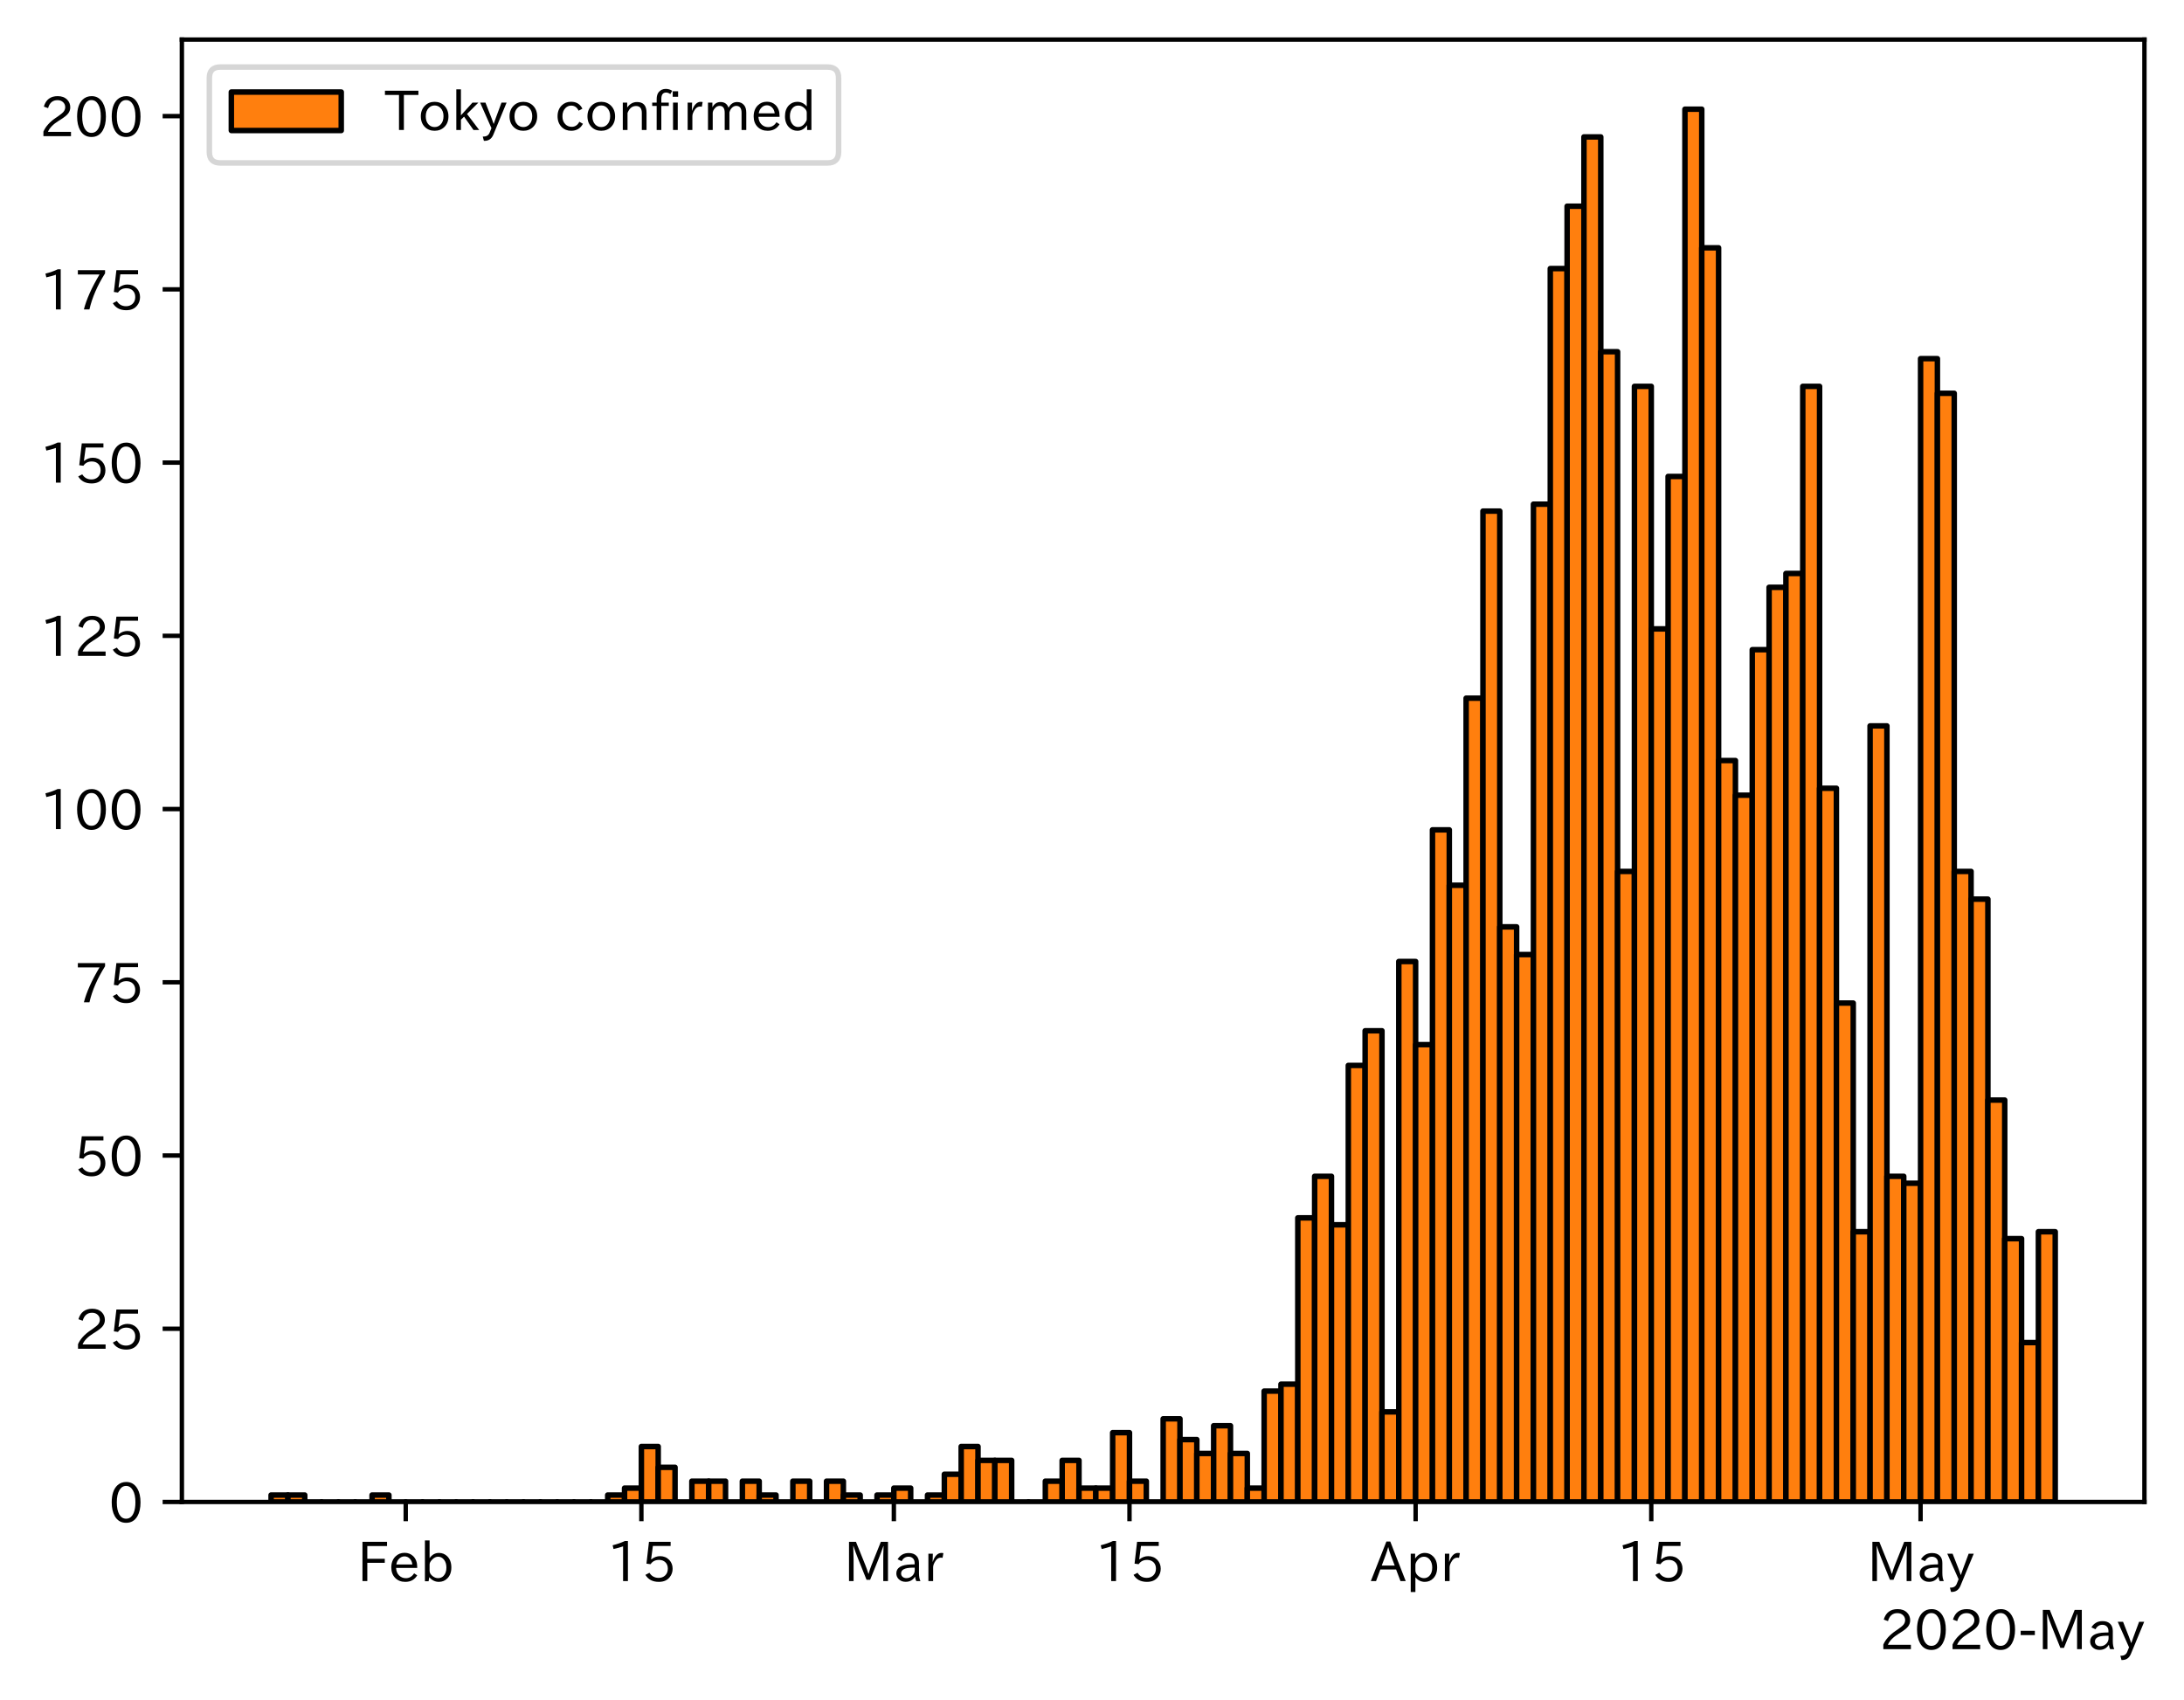 <?xml version="1.0" encoding="utf-8" standalone="no"?>
<!DOCTYPE svg PUBLIC "-//W3C//DTD SVG 1.1//EN"
  "http://www.w3.org/Graphics/SVG/1.1/DTD/svg11.dtd">
<!-- Created with matplotlib (https://matplotlib.org/) -->
<svg height="309.293pt" version="1.1" viewBox="0 0 397.415 309.293" width="397.415pt" xmlns="http://www.w3.org/2000/svg" xmlns:xlink="http://www.w3.org/1999/xlink">
 <defs>
  <style type="text/css">
*{stroke-linecap:butt;stroke-linejoin:round;}
  </style>
 </defs>
 <g id="figure_1">
  <g id="patch_1">
   <path d="M 0 309.293 
L 397.415 309.293 
L 397.415 0 
L 0 0 
z
" style="fill:#ffffff;"/>
  </g>
  <g id="axes_1">
   <g id="patch_2">
    <path d="M 33.095 273.312 
L 390.215 273.312 
L 390.215 7.2 
L 33.095 7.2 
z
" style="fill:#ffffff;"/>
   </g>
   <g id="patch_3">
    <path clip-path="url(#p4f63c7b072)" d="M 49.328 273.312 
L 52.391 273.312 
L 52.391 272.051 
L 49.328 272.051 
z
" style="fill:#ff7f0e;stroke:#000000;stroke-linejoin:miter;"/>
   </g>
   <g id="patch_4">
    <path clip-path="url(#p4f63c7b072)" d="M 52.391 273.312 
L 55.454 273.312 
L 55.454 272.051 
L 52.391 272.051 
z
" style="fill:#ff7f0e;stroke:#000000;stroke-linejoin:miter;"/>
   </g>
   <g id="patch_5">
    <path clip-path="url(#p4f63c7b072)" d="M 55.454 273.312 
L 58.516 273.312 
L 58.516 273.312 
L 55.454 273.312 
z
" style="fill:#ff7f0e;stroke:#000000;stroke-linejoin:miter;"/>
   </g>
   <g id="patch_6">
    <path clip-path="url(#p4f63c7b072)" d="M 58.516 273.312 
L 61.579 273.312 
L 61.579 273.312 
L 58.516 273.312 
z
" style="fill:#ff7f0e;stroke:#000000;stroke-linejoin:miter;"/>
   </g>
   <g id="patch_7">
    <path clip-path="url(#p4f63c7b072)" d="M 61.579 273.312 
L 64.642 273.312 
L 64.642 273.312 
L 61.579 273.312 
z
" style="fill:#ff7f0e;stroke:#000000;stroke-linejoin:miter;"/>
   </g>
   <g id="patch_8">
    <path clip-path="url(#p4f63c7b072)" d="M 64.642 273.312 
L 67.705 273.312 
L 67.705 273.312 
L 64.642 273.312 
z
" style="fill:#ff7f0e;stroke:#000000;stroke-linejoin:miter;"/>
   </g>
   <g id="patch_9">
    <path clip-path="url(#p4f63c7b072)" d="M 67.705 273.312 
L 70.767 273.312 
L 70.767 272.051 
L 67.705 272.051 
z
" style="fill:#ff7f0e;stroke:#000000;stroke-linejoin:miter;"/>
   </g>
   <g id="patch_10">
    <path clip-path="url(#p4f63c7b072)" d="M 70.767 273.312 
L 73.83 273.312 
L 73.83 273.312 
L 70.767 273.312 
z
" style="fill:#ff7f0e;stroke:#000000;stroke-linejoin:miter;"/>
   </g>
   <g id="patch_11">
    <path clip-path="url(#p4f63c7b072)" d="M 73.83 273.312 
L 76.893 273.312 
L 76.893 273.312 
L 73.83 273.312 
z
" style="fill:#ff7f0e;stroke:#000000;stroke-linejoin:miter;"/>
   </g>
   <g id="patch_12">
    <path clip-path="url(#p4f63c7b072)" d="M 76.893 273.312 
L 79.956 273.312 
L 79.956 273.312 
L 76.893 273.312 
z
" style="fill:#ff7f0e;stroke:#000000;stroke-linejoin:miter;"/>
   </g>
   <g id="patch_13">
    <path clip-path="url(#p4f63c7b072)" d="M 79.956 273.312 
L 83.019 273.312 
L 83.019 273.312 
L 79.956 273.312 
z
" style="fill:#ff7f0e;stroke:#000000;stroke-linejoin:miter;"/>
   </g>
   <g id="patch_14">
    <path clip-path="url(#p4f63c7b072)" d="M 83.019 273.312 
L 86.081 273.312 
L 86.081 273.312 
L 83.019 273.312 
z
" style="fill:#ff7f0e;stroke:#000000;stroke-linejoin:miter;"/>
   </g>
   <g id="patch_15">
    <path clip-path="url(#p4f63c7b072)" d="M 86.081 273.312 
L 89.144 273.312 
L 89.144 273.312 
L 86.081 273.312 
z
" style="fill:#ff7f0e;stroke:#000000;stroke-linejoin:miter;"/>
   </g>
   <g id="patch_16">
    <path clip-path="url(#p4f63c7b072)" d="M 89.144 273.312 
L 92.207 273.312 
L 92.207 273.312 
L 89.144 273.312 
z
" style="fill:#ff7f0e;stroke:#000000;stroke-linejoin:miter;"/>
   </g>
   <g id="patch_17">
    <path clip-path="url(#p4f63c7b072)" d="M 92.207 273.312 
L 95.27 273.312 
L 95.27 273.312 
L 92.207 273.312 
z
" style="fill:#ff7f0e;stroke:#000000;stroke-linejoin:miter;"/>
   </g>
   <g id="patch_18">
    <path clip-path="url(#p4f63c7b072)" d="M 95.27 273.312 
L 98.332 273.312 
L 98.332 273.312 
L 95.27 273.312 
z
" style="fill:#ff7f0e;stroke:#000000;stroke-linejoin:miter;"/>
   </g>
   <g id="patch_19">
    <path clip-path="url(#p4f63c7b072)" d="M 98.332 273.312 
L 101.395 273.312 
L 101.395 273.312 
L 98.332 273.312 
z
" style="fill:#ff7f0e;stroke:#000000;stroke-linejoin:miter;"/>
   </g>
   <g id="patch_20">
    <path clip-path="url(#p4f63c7b072)" d="M 101.395 273.312 
L 104.458 273.312 
L 104.458 273.312 
L 101.395 273.312 
z
" style="fill:#ff7f0e;stroke:#000000;stroke-linejoin:miter;"/>
   </g>
   <g id="patch_21">
    <path clip-path="url(#p4f63c7b072)" d="M 104.458 273.312 
L 107.521 273.312 
L 107.521 273.312 
L 104.458 273.312 
z
" style="fill:#ff7f0e;stroke:#000000;stroke-linejoin:miter;"/>
   </g>
   <g id="patch_22">
    <path clip-path="url(#p4f63c7b072)" d="M 107.521 273.312 
L 110.584 273.312 
L 110.584 273.312 
L 107.521 273.312 
z
" style="fill:#ff7f0e;stroke:#000000;stroke-linejoin:miter;"/>
   </g>
   <g id="patch_23">
    <path clip-path="url(#p4f63c7b072)" d="M 110.584 273.312 
L 113.646 273.312 
L 113.646 272.051 
L 110.584 272.051 
z
" style="fill:#ff7f0e;stroke:#000000;stroke-linejoin:miter;"/>
   </g>
   <g id="patch_24">
    <path clip-path="url(#p4f63c7b072)" d="M 113.646 273.312 
L 116.709 273.312 
L 116.709 270.79 
L 113.646 270.79 
z
" style="fill:#ff7f0e;stroke:#000000;stroke-linejoin:miter;"/>
   </g>
   <g id="patch_25">
    <path clip-path="url(#p4f63c7b072)" d="M 116.709 273.312 
L 119.772 273.312 
L 119.772 263.225 
L 116.709 263.225 
z
" style="fill:#ff7f0e;stroke:#000000;stroke-linejoin:miter;"/>
   </g>
   <g id="patch_26">
    <path clip-path="url(#p4f63c7b072)" d="M 119.772 273.312 
L 122.835 273.312 
L 122.835 267.008 
L 119.772 267.008 
z
" style="fill:#ff7f0e;stroke:#000000;stroke-linejoin:miter;"/>
   </g>
   <g id="patch_27">
    <path clip-path="url(#p4f63c7b072)" d="M 122.835 273.312 
L 125.898 273.312 
L 125.898 273.312 
L 122.835 273.312 
z
" style="fill:#ff7f0e;stroke:#000000;stroke-linejoin:miter;"/>
   </g>
   <g id="patch_28">
    <path clip-path="url(#p4f63c7b072)" d="M 125.898 273.312 
L 128.96 273.312 
L 128.96 269.529 
L 125.898 269.529 
z
" style="fill:#ff7f0e;stroke:#000000;stroke-linejoin:miter;"/>
   </g>
   <g id="patch_29">
    <path clip-path="url(#p4f63c7b072)" d="M 128.96 273.312 
L 132.023 273.312 
L 132.023 269.529 
L 128.96 269.529 
z
" style="fill:#ff7f0e;stroke:#000000;stroke-linejoin:miter;"/>
   </g>
   <g id="patch_30">
    <path clip-path="url(#p4f63c7b072)" d="M 132.023 273.312 
L 135.086 273.312 
L 135.086 273.312 
L 132.023 273.312 
z
" style="fill:#ff7f0e;stroke:#000000;stroke-linejoin:miter;"/>
   </g>
   <g id="patch_31">
    <path clip-path="url(#p4f63c7b072)" d="M 135.086 273.312 
L 138.149 273.312 
L 138.149 269.529 
L 135.086 269.529 
z
" style="fill:#ff7f0e;stroke:#000000;stroke-linejoin:miter;"/>
   </g>
   <g id="patch_32">
    <path clip-path="url(#p4f63c7b072)" d="M 138.149 273.312 
L 141.211 273.312 
L 141.211 272.051 
L 138.149 272.051 
z
" style="fill:#ff7f0e;stroke:#000000;stroke-linejoin:miter;"/>
   </g>
   <g id="patch_33">
    <path clip-path="url(#p4f63c7b072)" d="M 141.211 273.312 
L 144.274 273.312 
L 144.274 273.312 
L 141.211 273.312 
z
" style="fill:#ff7f0e;stroke:#000000;stroke-linejoin:miter;"/>
   </g>
   <g id="patch_34">
    <path clip-path="url(#p4f63c7b072)" d="M 144.274 273.312 
L 147.337 273.312 
L 147.337 269.529 
L 144.274 269.529 
z
" style="fill:#ff7f0e;stroke:#000000;stroke-linejoin:miter;"/>
   </g>
   <g id="patch_35">
    <path clip-path="url(#p4f63c7b072)" d="M 147.337 273.312 
L 150.4 273.312 
L 150.4 273.312 
L 147.337 273.312 
z
" style="fill:#ff7f0e;stroke:#000000;stroke-linejoin:miter;"/>
   </g>
   <g id="patch_36">
    <path clip-path="url(#p4f63c7b072)" d="M 150.4 273.312 
L 153.463 273.312 
L 153.463 269.529 
L 150.4 269.529 
z
" style="fill:#ff7f0e;stroke:#000000;stroke-linejoin:miter;"/>
   </g>
   <g id="patch_37">
    <path clip-path="url(#p4f63c7b072)" d="M 153.463 273.312 
L 156.525 273.312 
L 156.525 272.051 
L 153.463 272.051 
z
" style="fill:#ff7f0e;stroke:#000000;stroke-linejoin:miter;"/>
   </g>
   <g id="patch_38">
    <path clip-path="url(#p4f63c7b072)" d="M 156.525 273.312 
L 159.588 273.312 
L 159.588 273.312 
L 156.525 273.312 
z
" style="fill:#ff7f0e;stroke:#000000;stroke-linejoin:miter;"/>
   </g>
   <g id="patch_39">
    <path clip-path="url(#p4f63c7b072)" d="M 159.588 273.312 
L 162.651 273.312 
L 162.651 272.051 
L 159.588 272.051 
z
" style="fill:#ff7f0e;stroke:#000000;stroke-linejoin:miter;"/>
   </g>
   <g id="patch_40">
    <path clip-path="url(#p4f63c7b072)" d="M 162.651 273.312 
L 165.714 273.312 
L 165.714 270.79 
L 162.651 270.79 
z
" style="fill:#ff7f0e;stroke:#000000;stroke-linejoin:miter;"/>
   </g>
   <g id="patch_41">
    <path clip-path="url(#p4f63c7b072)" d="M 165.714 273.312 
L 168.776 273.312 
L 168.776 273.312 
L 165.714 273.312 
z
" style="fill:#ff7f0e;stroke:#000000;stroke-linejoin:miter;"/>
   </g>
   <g id="patch_42">
    <path clip-path="url(#p4f63c7b072)" d="M 168.776 273.312 
L 171.839 273.312 
L 171.839 272.051 
L 168.776 272.051 
z
" style="fill:#ff7f0e;stroke:#000000;stroke-linejoin:miter;"/>
   </g>
   <g id="patch_43">
    <path clip-path="url(#p4f63c7b072)" d="M 171.839 273.312 
L 174.902 273.312 
L 174.902 268.268 
L 171.839 268.268 
z
" style="fill:#ff7f0e;stroke:#000000;stroke-linejoin:miter;"/>
   </g>
   <g id="patch_44">
    <path clip-path="url(#p4f63c7b072)" d="M 174.902 273.312 
L 177.965 273.312 
L 177.965 263.225 
L 174.902 263.225 
z
" style="fill:#ff7f0e;stroke:#000000;stroke-linejoin:miter;"/>
   </g>
   <g id="patch_45">
    <path clip-path="url(#p4f63c7b072)" d="M 177.965 273.312 
L 181.028 273.312 
L 181.028 265.747 
L 177.965 265.747 
z
" style="fill:#ff7f0e;stroke:#000000;stroke-linejoin:miter;"/>
   </g>
   <g id="patch_46">
    <path clip-path="url(#p4f63c7b072)" d="M 181.028 273.312 
L 184.09 273.312 
L 184.09 265.747 
L 181.028 265.747 
z
" style="fill:#ff7f0e;stroke:#000000;stroke-linejoin:miter;"/>
   </g>
   <g id="patch_47">
    <path clip-path="url(#p4f63c7b072)" d="M 184.09 273.312 
L 187.153 273.312 
L 187.153 273.312 
L 184.09 273.312 
z
" style="fill:#ff7f0e;stroke:#000000;stroke-linejoin:miter;"/>
   </g>
   <g id="patch_48">
    <path clip-path="url(#p4f63c7b072)" d="M 187.153 273.312 
L 190.216 273.312 
L 190.216 273.312 
L 187.153 273.312 
z
" style="fill:#ff7f0e;stroke:#000000;stroke-linejoin:miter;"/>
   </g>
   <g id="patch_49">
    <path clip-path="url(#p4f63c7b072)" d="M 190.216 273.312 
L 193.279 273.312 
L 193.279 269.529 
L 190.216 269.529 
z
" style="fill:#ff7f0e;stroke:#000000;stroke-linejoin:miter;"/>
   </g>
   <g id="patch_50">
    <path clip-path="url(#p4f63c7b072)" d="M 193.279 273.312 
L 196.341 273.312 
L 196.341 265.747 
L 193.279 265.747 
z
" style="fill:#ff7f0e;stroke:#000000;stroke-linejoin:miter;"/>
   </g>
   <g id="patch_51">
    <path clip-path="url(#p4f63c7b072)" d="M 196.341 273.312 
L 199.404 273.312 
L 199.404 270.79 
L 196.341 270.79 
z
" style="fill:#ff7f0e;stroke:#000000;stroke-linejoin:miter;"/>
   </g>
   <g id="patch_52">
    <path clip-path="url(#p4f63c7b072)" d="M 199.404 273.312 
L 202.467 273.312 
L 202.467 270.79 
L 199.404 270.79 
z
" style="fill:#ff7f0e;stroke:#000000;stroke-linejoin:miter;"/>
   </g>
   <g id="patch_53">
    <path clip-path="url(#p4f63c7b072)" d="M 202.467 273.312 
L 205.53 273.312 
L 205.53 260.703 
L 202.467 260.703 
z
" style="fill:#ff7f0e;stroke:#000000;stroke-linejoin:miter;"/>
   </g>
   <g id="patch_54">
    <path clip-path="url(#p4f63c7b072)" d="M 205.53 273.312 
L 208.593 273.312 
L 208.593 269.529 
L 205.53 269.529 
z
" style="fill:#ff7f0e;stroke:#000000;stroke-linejoin:miter;"/>
   </g>
   <g id="patch_55">
    <path clip-path="url(#p4f63c7b072)" d="M 208.593 273.312 
L 211.655 273.312 
L 211.655 273.312 
L 208.593 273.312 
z
" style="fill:#ff7f0e;stroke:#000000;stroke-linejoin:miter;"/>
   </g>
   <g id="patch_56">
    <path clip-path="url(#p4f63c7b072)" d="M 211.655 273.312 
L 214.718 273.312 
L 214.718 258.181 
L 211.655 258.181 
z
" style="fill:#ff7f0e;stroke:#000000;stroke-linejoin:miter;"/>
   </g>
   <g id="patch_57">
    <path clip-path="url(#p4f63c7b072)" d="M 214.718 273.312 
L 217.781 273.312 
L 217.781 261.964 
L 214.718 261.964 
z
" style="fill:#ff7f0e;stroke:#000000;stroke-linejoin:miter;"/>
   </g>
   <g id="patch_58">
    <path clip-path="url(#p4f63c7b072)" d="M 217.781 273.312 
L 220.844 273.312 
L 220.844 264.486 
L 217.781 264.486 
z
" style="fill:#ff7f0e;stroke:#000000;stroke-linejoin:miter;"/>
   </g>
   <g id="patch_59">
    <path clip-path="url(#p4f63c7b072)" d="M 220.844 273.312 
L 223.906 273.312 
L 223.906 259.442 
L 220.844 259.442 
z
" style="fill:#ff7f0e;stroke:#000000;stroke-linejoin:miter;"/>
   </g>
   <g id="patch_60">
    <path clip-path="url(#p4f63c7b072)" d="M 223.906 273.312 
L 226.969 273.312 
L 226.969 264.486 
L 223.906 264.486 
z
" style="fill:#ff7f0e;stroke:#000000;stroke-linejoin:miter;"/>
   </g>
   <g id="patch_61">
    <path clip-path="url(#p4f63c7b072)" d="M 226.969 273.312 
L 230.032 273.312 
L 230.032 270.79 
L 226.969 270.79 
z
" style="fill:#ff7f0e;stroke:#000000;stroke-linejoin:miter;"/>
   </g>
   <g id="patch_62">
    <path clip-path="url(#p4f63c7b072)" d="M 230.032 273.312 
L 233.095 273.312 
L 233.095 253.138 
L 230.032 253.138 
z
" style="fill:#ff7f0e;stroke:#000000;stroke-linejoin:miter;"/>
   </g>
   <g id="patch_63">
    <path clip-path="url(#p4f63c7b072)" d="M 233.095 273.312 
L 236.158 273.312 
L 236.158 251.877 
L 233.095 251.877 
z
" style="fill:#ff7f0e;stroke:#000000;stroke-linejoin:miter;"/>
   </g>
   <g id="patch_64">
    <path clip-path="url(#p4f63c7b072)" d="M 236.158 273.312 
L 239.22 273.312 
L 239.22 221.615 
L 236.158 221.615 
z
" style="fill:#ff7f0e;stroke:#000000;stroke-linejoin:miter;"/>
   </g>
   <g id="patch_65">
    <path clip-path="url(#p4f63c7b072)" d="M 239.22 273.312 
L 242.283 273.312 
L 242.283 214.05 
L 239.22 214.05 
z
" style="fill:#ff7f0e;stroke:#000000;stroke-linejoin:miter;"/>
   </g>
   <g id="patch_66">
    <path clip-path="url(#p4f63c7b072)" d="M 242.283 273.312 
L 245.346 273.312 
L 245.346 222.876 
L 242.283 222.876 
z
" style="fill:#ff7f0e;stroke:#000000;stroke-linejoin:miter;"/>
   </g>
   <g id="patch_67">
    <path clip-path="url(#p4f63c7b072)" d="M 245.346 273.312 
L 248.409 273.312 
L 248.409 193.876 
L 245.346 193.876 
z
" style="fill:#ff7f0e;stroke:#000000;stroke-linejoin:miter;"/>
   </g>
   <g id="patch_68">
    <path clip-path="url(#p4f63c7b072)" d="M 248.409 273.312 
L 251.471 273.312 
L 251.471 187.571 
L 248.409 187.571 
z
" style="fill:#ff7f0e;stroke:#000000;stroke-linejoin:miter;"/>
   </g>
   <g id="patch_69">
    <path clip-path="url(#p4f63c7b072)" d="M 251.471 273.312 
L 254.534 273.312 
L 254.534 256.92 
L 251.471 256.92 
z
" style="fill:#ff7f0e;stroke:#000000;stroke-linejoin:miter;"/>
   </g>
   <g id="patch_70">
    <path clip-path="url(#p4f63c7b072)" d="M 254.534 273.312 
L 257.597 273.312 
L 257.597 174.962 
L 254.534 174.962 
z
" style="fill:#ff7f0e;stroke:#000000;stroke-linejoin:miter;"/>
   </g>
   <g id="patch_71">
    <path clip-path="url(#p4f63c7b072)" d="M 257.597 273.312 
L 260.66 273.312 
L 260.66 190.093 
L 257.597 190.093 
z
" style="fill:#ff7f0e;stroke:#000000;stroke-linejoin:miter;"/>
   </g>
   <g id="patch_72">
    <path clip-path="url(#p4f63c7b072)" d="M 260.66 273.312 
L 263.723 273.312 
L 263.723 151.005 
L 260.66 151.005 
z
" style="fill:#ff7f0e;stroke:#000000;stroke-linejoin:miter;"/>
   </g>
   <g id="patch_73">
    <path clip-path="url(#p4f63c7b072)" d="M 263.723 273.312 
L 266.785 273.312 
L 266.785 161.092 
L 263.723 161.092 
z
" style="fill:#ff7f0e;stroke:#000000;stroke-linejoin:miter;"/>
   </g>
   <g id="patch_74">
    <path clip-path="url(#p4f63c7b072)" d="M 266.785 273.312 
L 269.848 273.312 
L 269.848 127.048 
L 266.785 127.048 
z
" style="fill:#ff7f0e;stroke:#000000;stroke-linejoin:miter;"/>
   </g>
   <g id="patch_75">
    <path clip-path="url(#p4f63c7b072)" d="M 269.848 273.312 
L 272.911 273.312 
L 272.911 93.004 
L 269.848 93.004 
z
" style="fill:#ff7f0e;stroke:#000000;stroke-linejoin:miter;"/>
   </g>
   <g id="patch_76">
    <path clip-path="url(#p4f63c7b072)" d="M 272.911 273.312 
L 275.974 273.312 
L 275.974 168.658 
L 272.911 168.658 
z
" style="fill:#ff7f0e;stroke:#000000;stroke-linejoin:miter;"/>
   </g>
   <g id="patch_77">
    <path clip-path="url(#p4f63c7b072)" d="M 275.974 273.312 
L 279.036 273.312 
L 279.036 173.701 
L 275.974 173.701 
z
" style="fill:#ff7f0e;stroke:#000000;stroke-linejoin:miter;"/>
   </g>
   <g id="patch_78">
    <path clip-path="url(#p4f63c7b072)" d="M 279.036 273.312 
L 282.099 273.312 
L 282.099 91.743 
L 279.036 91.743 
z
" style="fill:#ff7f0e;stroke:#000000;stroke-linejoin:miter;"/>
   </g>
   <g id="patch_79">
    <path clip-path="url(#p4f63c7b072)" d="M 282.099 273.312 
L 285.162 273.312 
L 285.162 48.873 
L 282.099 48.873 
z
" style="fill:#ff7f0e;stroke:#000000;stroke-linejoin:miter;"/>
   </g>
   <g id="patch_80">
    <path clip-path="url(#p4f63c7b072)" d="M 285.162 273.312 
L 288.225 273.312 
L 288.225 37.525 
L 285.162 37.525 
z
" style="fill:#ff7f0e;stroke:#000000;stroke-linejoin:miter;"/>
   </g>
   <g id="patch_81">
    <path clip-path="url(#p4f63c7b072)" d="M 288.225 273.312 
L 291.288 273.312 
L 291.288 24.916 
L 288.225 24.916 
z
" style="fill:#ff7f0e;stroke:#000000;stroke-linejoin:miter;"/>
   </g>
   <g id="patch_82">
    <path clip-path="url(#p4f63c7b072)" d="M 291.288 273.312 
L 294.35 273.312 
L 294.35 64.003 
L 291.288 64.003 
z
" style="fill:#ff7f0e;stroke:#000000;stroke-linejoin:miter;"/>
   </g>
   <g id="patch_83">
    <path clip-path="url(#p4f63c7b072)" d="M 294.35 273.312 
L 297.413 273.312 
L 297.413 158.571 
L 294.35 158.571 
z
" style="fill:#ff7f0e;stroke:#000000;stroke-linejoin:miter;"/>
   </g>
   <g id="patch_84">
    <path clip-path="url(#p4f63c7b072)" d="M 297.413 273.312 
L 300.476 273.312 
L 300.476 70.308 
L 297.413 70.308 
z
" style="fill:#ff7f0e;stroke:#000000;stroke-linejoin:miter;"/>
   </g>
   <g id="patch_85">
    <path clip-path="url(#p4f63c7b072)" d="M 300.476 273.312 
L 303.539 273.312 
L 303.539 114.439 
L 300.476 114.439 
z
" style="fill:#ff7f0e;stroke:#000000;stroke-linejoin:miter;"/>
   </g>
   <g id="patch_86">
    <path clip-path="url(#p4f63c7b072)" d="M 303.539 273.312 
L 306.601 273.312 
L 306.601 86.699 
L 303.539 86.699 
z
" style="fill:#ff7f0e;stroke:#000000;stroke-linejoin:miter;"/>
   </g>
   <g id="patch_87">
    <path clip-path="url(#p4f63c7b072)" d="M 306.601 273.312 
L 309.664 273.312 
L 309.664 19.872 
L 306.601 19.872 
z
" style="fill:#ff7f0e;stroke:#000000;stroke-linejoin:miter;"/>
   </g>
   <g id="patch_88">
    <path clip-path="url(#p4f63c7b072)" d="M 309.664 273.312 
L 312.727 273.312 
L 312.727 45.09 
L 309.664 45.09 
z
" style="fill:#ff7f0e;stroke:#000000;stroke-linejoin:miter;"/>
   </g>
   <g id="patch_89">
    <path clip-path="url(#p4f63c7b072)" d="M 312.727 273.312 
L 315.79 273.312 
L 315.79 138.396 
L 312.727 138.396 
z
" style="fill:#ff7f0e;stroke:#000000;stroke-linejoin:miter;"/>
   </g>
   <g id="patch_90">
    <path clip-path="url(#p4f63c7b072)" d="M 315.79 273.312 
L 318.853 273.312 
L 318.853 144.701 
L 315.79 144.701 
z
" style="fill:#ff7f0e;stroke:#000000;stroke-linejoin:miter;"/>
   </g>
   <g id="patch_91">
    <path clip-path="url(#p4f63c7b072)" d="M 318.853 273.312 
L 321.915 273.312 
L 321.915 118.222 
L 318.853 118.222 
z
" style="fill:#ff7f0e;stroke:#000000;stroke-linejoin:miter;"/>
   </g>
   <g id="patch_92">
    <path clip-path="url(#p4f63c7b072)" d="M 321.915 273.312 
L 324.978 273.312 
L 324.978 106.874 
L 321.915 106.874 
z
" style="fill:#ff7f0e;stroke:#000000;stroke-linejoin:miter;"/>
   </g>
   <g id="patch_93">
    <path clip-path="url(#p4f63c7b072)" d="M 324.978 273.312 
L 328.041 273.312 
L 328.041 104.352 
L 324.978 104.352 
z
" style="fill:#ff7f0e;stroke:#000000;stroke-linejoin:miter;"/>
   </g>
   <g id="patch_94">
    <path clip-path="url(#p4f63c7b072)" d="M 328.041 273.312 
L 331.104 273.312 
L 331.104 70.308 
L 328.041 70.308 
z
" style="fill:#ff7f0e;stroke:#000000;stroke-linejoin:miter;"/>
   </g>
   <g id="patch_95">
    <path clip-path="url(#p4f63c7b072)" d="M 331.104 273.312 
L 334.166 273.312 
L 334.166 143.44 
L 331.104 143.44 
z
" style="fill:#ff7f0e;stroke:#000000;stroke-linejoin:miter;"/>
   </g>
   <g id="patch_96">
    <path clip-path="url(#p4f63c7b072)" d="M 334.166 273.312 
L 337.229 273.312 
L 337.229 182.528 
L 334.166 182.528 
z
" style="fill:#ff7f0e;stroke:#000000;stroke-linejoin:miter;"/>
   </g>
   <g id="patch_97">
    <path clip-path="url(#p4f63c7b072)" d="M 337.229 273.312 
L 340.292 273.312 
L 340.292 224.137 
L 337.229 224.137 
z
" style="fill:#ff7f0e;stroke:#000000;stroke-linejoin:miter;"/>
   </g>
   <g id="patch_98">
    <path clip-path="url(#p4f63c7b072)" d="M 340.292 273.312 
L 343.355 273.312 
L 343.355 132.092 
L 340.292 132.092 
z
" style="fill:#ff7f0e;stroke:#000000;stroke-linejoin:miter;"/>
   </g>
   <g id="patch_99">
    <path clip-path="url(#p4f63c7b072)" d="M 343.355 273.312 
L 346.418 273.312 
L 346.418 214.05 
L 343.355 214.05 
z
" style="fill:#ff7f0e;stroke:#000000;stroke-linejoin:miter;"/>
   </g>
   <g id="patch_100">
    <path clip-path="url(#p4f63c7b072)" d="M 346.418 273.312 
L 349.48 273.312 
L 349.48 215.311 
L 346.418 215.311 
z
" style="fill:#ff7f0e;stroke:#000000;stroke-linejoin:miter;"/>
   </g>
   <g id="patch_101">
    <path clip-path="url(#p4f63c7b072)" d="M 349.48 273.312 
L 352.543 273.312 
L 352.543 65.264 
L 349.48 65.264 
z
" style="fill:#ff7f0e;stroke:#000000;stroke-linejoin:miter;"/>
   </g>
   <g id="patch_102">
    <path clip-path="url(#p4f63c7b072)" d="M 352.543 273.312 
L 355.606 273.312 
L 355.606 71.569 
L 352.543 71.569 
z
" style="fill:#ff7f0e;stroke:#000000;stroke-linejoin:miter;"/>
   </g>
   <g id="patch_103">
    <path clip-path="url(#p4f63c7b072)" d="M 355.606 273.312 
L 358.669 273.312 
L 358.669 158.571 
L 355.606 158.571 
z
" style="fill:#ff7f0e;stroke:#000000;stroke-linejoin:miter;"/>
   </g>
   <g id="patch_104">
    <path clip-path="url(#p4f63c7b072)" d="M 358.669 273.312 
L 361.731 273.312 
L 361.731 163.614 
L 358.669 163.614 
z
" style="fill:#ff7f0e;stroke:#000000;stroke-linejoin:miter;"/>
   </g>
   <g id="patch_105">
    <path clip-path="url(#p4f63c7b072)" d="M 361.731 273.312 
L 364.794 273.312 
L 364.794 200.18 
L 361.731 200.18 
z
" style="fill:#ff7f0e;stroke:#000000;stroke-linejoin:miter;"/>
   </g>
   <g id="patch_106">
    <path clip-path="url(#p4f63c7b072)" d="M 364.794 273.312 
L 367.857 273.312 
L 367.857 225.398 
L 364.794 225.398 
z
" style="fill:#ff7f0e;stroke:#000000;stroke-linejoin:miter;"/>
   </g>
   <g id="patch_107">
    <path clip-path="url(#p4f63c7b072)" d="M 367.857 273.312 
L 370.92 273.312 
L 370.92 244.311 
L 367.857 244.311 
z
" style="fill:#ff7f0e;stroke:#000000;stroke-linejoin:miter;"/>
   </g>
   <g id="patch_108">
    <path clip-path="url(#p4f63c7b072)" d="M 370.92 273.312 
L 373.983 273.312 
L 373.983 224.137 
L 370.92 224.137 
z
" style="fill:#ff7f0e;stroke:#000000;stroke-linejoin:miter;"/>
   </g>
   <g id="matplotlib.axis_1">
    <g id="xtick_1">
     <g id="line2d_1">
      <defs>
       <path d="M 0 0 
L 0 3.5 
" id="ma41cbf1fbd" style="stroke:#000000;stroke-width:0.8;"/>
      </defs>
      <g>
       <use style="stroke:#000000;stroke-width:0.8;" x="73.83" xlink:href="#ma41cbf1fbd" y="273.312"/>
      </g>
     </g>
     <g id="text_1">
      <!-- Feb -->
      <defs>
       <path d="M 54.203 64.703 
L 18.312 64.703 
L 18.312 41.5 
L 50.094 41.5 
L 50.094 34.188 
L 18.312 34.188 
L 18.312 0.984 
L 9.516 0.984 
L 9.516 72.406 
L 54.203 72.406 
z
" id="IPAexGothic-70"/>
       <path d="M 13.484 24.906 
Q 13.922 16.266 18.891 11.281 
Q 23.969 6.203 31.203 6.203 
Q 40.719 6.203 46.297 15.094 
L 51.906 11.375 
Q 44.828 -0.484 30.172 -0.484 
Q 19.094 -0.484 11.969 6.594 
Q 4.781 13.812 4.781 25.641 
Q 4.781 38.188 12.312 45.703 
Q 19 52.391 29 52.391 
Q 38.422 52.391 44.781 46.188 
Q 51.906 38.969 51.906 26.906 
L 51.906 24.906 
z
M 43.062 31.203 
Q 42.328 37.984 38.281 41.891 
Q 34.281 45.906 28.812 45.906 
Q 22.469 45.906 17.969 40.484 
Q 14.891 36.812 13.969 31.203 
z
" id="IPAexGothic-101"/>
       <path d="M 17.578 42.672 
Q 24.219 52.203 34.672 52.203 
Q 43.562 52.203 49.859 45.906 
Q 57.172 38.578 57.172 25.688 
Q 57.172 13.094 49.859 5.812 
Q 43.562 -0.484 34.469 -0.484 
Q 24.359 -0.484 17 8.062 
L 15.766 0.688 
L 9.078 0.688 
L 9.078 74.906 
L 17.578 74.906 
z
M 17.578 31.203 
L 17.578 19.578 
Q 17.578 13.875 23.875 9.375 
Q 28.172 6.297 33.109 6.297 
Q 38.875 6.297 42.875 10.297 
Q 48.188 15.766 48.188 25.484 
Q 48.188 34.281 43.797 39.891 
Q 39.453 45.312 33.203 45.312 
Q 27.484 45.312 22.469 40.281 
Q 17.578 35.406 17.578 31.203 
z
" id="IPAexGothic-98"/>
      </defs>
      <g transform="translate(65.007 287.803)scale(0.1 -0.1)">
       <use xlink:href="#IPAexGothic-70"/>
       <use x="57.178" xlink:href="#IPAexGothic-101"/>
       <use x="114.062" xlink:href="#IPAexGothic-98"/>
      </g>
     </g>
    </g>
    <g id="xtick_2">
     <g id="line2d_2">
      <g>
       <use style="stroke:#000000;stroke-width:0.8;" x="116.709" xlink:href="#ma41cbf1fbd" y="273.312"/>
      </g>
     </g>
     <g id="text_2">
      <!-- 15 -->
      <defs>
       <path d="M 38.484 0.984 
L 29.688 0.984 
L 29.688 64.109 
Q 21.438 61.281 12.312 59.328 
L 10.688 66.109 
Q 23.734 69.391 32.906 73.922 
L 38.484 73.922 
z
" id="IPAexGothic-49"/>
       <path d="M 18.406 40.672 
Q 25.531 46.297 33.938 46.297 
Q 44 46.297 50.641 39.5 
Q 56.844 33.016 56.844 23.391 
Q 56.844 14.656 51.516 8.016 
Q 44.828 -0.484 31.734 -0.484 
Q 14.984 -0.484 7.328 12.25 
L 14.656 16.062 
Q 20.453 6.781 31.453 6.781 
Q 38.531 6.781 43.266 11.188 
Q 48.141 15.828 48.141 23.484 
Q 48.141 30.719 43.844 35.016 
Q 39.359 39.5 32.125 39.5 
Q 21.969 39.5 16.75 31.688 
L 9.234 32.672 
L 13.812 72.406 
L 53.219 72.406 
L 53.219 64.891 
L 20.953 64.891 
L 17.719 40.672 
z
" id="IPAexGothic-53"/>
      </defs>
      <g transform="translate(110.411 287.803)scale(0.1 -0.1)">
       <use xlink:href="#IPAexGothic-49"/>
       <use x="62.988" xlink:href="#IPAexGothic-53"/>
      </g>
     </g>
    </g>
    <g id="xtick_3">
     <g id="line2d_3">
      <g>
       <use style="stroke:#000000;stroke-width:0.8;" x="162.651" xlink:href="#ma41cbf1fbd" y="273.312"/>
      </g>
     </g>
     <g id="text_3">
      <!-- Mar -->
      <defs>
       <path d="M 80.422 0.984 
L 71.828 0.984 
L 71.828 39.594 
Q 71.828 51.266 72.406 64.594 
L 72.016 64.594 
Q 68.062 53.266 63.531 41.797 
L 47.906 3.266 
L 41.406 3.266 
L 25.641 42.578 
Q 20.75 54.781 17.625 64.703 
L 17.234 64.703 
Q 17.828 48.922 17.828 39.891 
L 17.828 0.984 
L 9.516 0.984 
L 9.516 72.406 
L 22.125 72.406 
L 39.109 30.375 
Q 42.141 23 44.828 14.156 
L 45.125 14.156 
Q 47.312 22.125 50.531 30.172 
L 67.438 72.406 
L 80.422 72.406 
z
" id="IPAexGothic-77"/>
       <path d="M 49.312 0.984 
L 41.75 0.984 
Q 39.984 4.734 39.547 8.688 
L 39.203 8.688 
Q 33.547 -0.391 22.312 -0.391 
Q 14.594 -0.391 9.719 4.5 
Q 5.422 8.797 5.422 14.984 
Q 5.422 30.422 32.031 31.203 
L 38.719 31.391 
L 38.719 33.984 
Q 38.719 39.203 35.75 42.188 
Q 32.625 45.312 27.734 45.312 
Q 19.344 45.312 15.141 37.156 
L 7.719 40.578 
Q 14.656 52 27.938 52 
Q 37.109 52 42.047 46.875 
Q 46.625 42.281 46.625 33.891 
L 46.625 15.578 
Q 46.625 6.25 49.312 0.984 
z
M 38.922 25.391 
L 33.453 25.297 
Q 14.109 24.859 14.109 14.891 
Q 14.109 11.375 16.406 9.078 
Q 19.234 6.297 23.828 6.297 
Q 30.219 6.297 34.906 10.984 
Q 38.922 15.141 38.922 21 
z
" id="IPAexGothic-97"/>
       <path d="M 36.078 51.812 
L 34.578 43.266 
Q 32.906 43.609 31.594 43.609 
Q 25.828 43.609 22.078 38.188 
Q 17.391 31.344 17.391 26.172 
L 17.391 0.984 
L 8.797 0.984 
L 8.797 50.781 
L 16.891 50.781 
L 16.5 35.984 
L 16.703 35.984 
Q 22.219 52.203 32.766 52.203 
Q 34.469 52.203 36.078 51.812 
z
" id="IPAexGothic-114"/>
      </defs>
      <g transform="translate(153.541 287.803)scale(0.1 -0.1)">
       <use xlink:href="#IPAexGothic-77"/>
       <use x="90.186" xlink:href="#IPAexGothic-97"/>
       <use x="145.166" xlink:href="#IPAexGothic-114"/>
      </g>
     </g>
    </g>
    <g id="xtick_4">
     <g id="line2d_4">
      <g>
       <use style="stroke:#000000;stroke-width:0.8;" x="205.53" xlink:href="#ma41cbf1fbd" y="273.312"/>
      </g>
     </g>
     <g id="text_4">
      <!-- 15 -->
      <g transform="translate(199.231 287.803)scale(0.1 -0.1)">
       <use xlink:href="#IPAexGothic-49"/>
       <use x="62.988" xlink:href="#IPAexGothic-53"/>
      </g>
     </g>
    </g>
    <g id="xtick_5">
     <g id="line2d_5">
      <g>
       <use style="stroke:#000000;stroke-width:0.8;" x="257.597" xlink:href="#ma41cbf1fbd" y="273.312"/>
      </g>
     </g>
     <g id="text_5">
      <!-- Apr -->
      <defs>
       <path d="M 63.375 0.984 
L 53.812 0.984 
L 45.906 22.016 
L 17.188 22.016 
L 9.422 0.984 
L -0.094 0.984 
L 28.219 72.906 
L 35.297 72.906 
z
M 43.406 29.109 
L 36.188 48.094 
Q 33.203 56.062 31.688 62.5 
L 31.391 62.5 
Q 29.641 55.672 26.812 48.094 
L 19.734 29.109 
z
" id="IPAexGothic-65"/>
       <path d="M 16.797 42 
Q 23.828 52.203 34.469 52.203 
Q 43.266 52.203 49.562 45.906 
Q 56.891 38.578 56.891 25.688 
Q 56.891 13.141 49.656 5.812 
Q 43.359 -0.484 34.375 -0.484 
Q 24.516 -0.484 17.281 7.766 
L 17.281 -19 
L 8.797 -19 
L 8.797 50.781 
L 16.797 50.781 
z
M 17.281 30.469 
L 17.281 20.172 
Q 17.281 14.016 23.688 9.375 
Q 27.984 6.297 32.906 6.297 
Q 38.578 6.297 42.578 10.297 
Q 47.906 15.578 47.906 25.484 
Q 47.906 34.375 43.5 39.984 
Q 39.109 45.312 32.812 45.312 
Q 25.875 45.312 20.906 38.812 
Q 17.281 34.125 17.281 30.469 
z
" id="IPAexGothic-112"/>
      </defs>
      <g transform="translate(249.455 287.803)scale(0.1 -0.1)">
       <use xlink:href="#IPAexGothic-65"/>
       <use x="63.721" xlink:href="#IPAexGothic-112"/>
       <use x="125.83" xlink:href="#IPAexGothic-114"/>
      </g>
     </g>
    </g>
    <g id="xtick_6">
     <g id="line2d_6">
      <g>
       <use style="stroke:#000000;stroke-width:0.8;" x="300.476" xlink:href="#ma41cbf1fbd" y="273.312"/>
      </g>
     </g>
     <g id="text_6">
      <!-- 15 -->
      <g transform="translate(294.177 287.803)scale(0.1 -0.1)">
       <use xlink:href="#IPAexGothic-49"/>
       <use x="62.988" xlink:href="#IPAexGothic-53"/>
      </g>
     </g>
    </g>
    <g id="xtick_7">
     <g id="line2d_7">
      <g>
       <use style="stroke:#000000;stroke-width:0.8;" x="349.48" xlink:href="#ma41cbf1fbd" y="273.312"/>
      </g>
     </g>
     <g id="text_7">
      <!-- May -->
      <defs>
       <path d="M 48.781 50.781 
L 24.609 -7.625 
Q 19.969 -18.797 8.594 -18.797 
L 7.469 -18.797 
L 5.375 -10.984 
L 6.984 -10.984 
Q 15.141 -10.984 17.969 -3.719 
L 21.188 4.297 
L 0.594 50.781 
L 10.297 50.781 
L 21.297 22.797 
Q 23.875 16.016 25.094 12.203 
L 25.391 12.203 
Q 27.344 18.266 29.109 22.797 
L 39.5 50.781 
z
" id="IPAexGothic-121"/>
      </defs>
      <g transform="translate(339.761 287.803)scale(0.1 -0.1)">
       <use xlink:href="#IPAexGothic-77"/>
       <use x="90.186" xlink:href="#IPAexGothic-97"/>
       <use x="145.166" xlink:href="#IPAexGothic-121"/>
      </g>
     </g>
    </g>
    <g id="text_8">
     <!-- 2020-May -->
     <defs>
      <path d="M 57.172 0.984 
L 6.984 0.984 
L 6.984 9.281 
Q 12.891 23.047 29.594 34.422 
L 32.375 36.281 
Q 40.922 42.141 43.609 45.406 
Q 46.688 49.266 46.688 53.812 
Q 46.688 58.938 43.062 62.547 
Q 39.062 66.547 32.562 66.547 
Q 19.531 66.547 15.484 52 
L 7.766 54.781 
Q 13.328 73.828 33.062 73.828 
Q 43.844 73.828 50.25 67.438 
Q 55.859 61.672 55.859 53.516 
Q 55.859 47.469 52.25 42.531 
Q 48.922 37.75 36.969 30.281 
L 34.859 29 
Q 19.625 19.578 15.281 8.891 
L 57.172 8.891 
z
" id="IPAexGothic-50"/>
      <path d="M 31.844 73.828 
Q 45.016 73.828 52.094 61.625 
Q 57.719 51.953 57.719 36.625 
Q 57.719 21.438 52.094 11.578 
Q 45.125 -0.484 31.5 -0.484 
Q 17.922 -0.484 10.938 11.578 
Q 5.328 21.438 5.328 36.719 
Q 5.328 58.016 15.625 67.719 
Q 22.172 73.828 31.844 73.828 
z
M 31.5 66.656 
Q 23.688 66.656 19.188 58.734 
Q 14.594 50.734 14.594 36.625 
Q 14.594 22.75 19.094 14.797 
Q 23.641 6.984 31.5 6.984 
Q 40.922 6.984 45.453 18.016 
Q 48.438 25.344 48.438 37.109 
Q 48.438 50.875 43.844 58.734 
Q 39.203 66.656 31.5 66.656 
z
" id="IPAexGothic-48"/>
      <path d="M 30.766 26.609 
L 4.984 26.609 
L 4.984 34.422 
L 30.766 34.422 
z
" id="IPAexGothic-45"/>
     </defs>
     <g transform="translate(342.003 300.193)scale(0.1 -0.1)">
      <use xlink:href="#IPAexGothic-50"/>
      <use x="62.988" xlink:href="#IPAexGothic-48"/>
      <use x="125.977" xlink:href="#IPAexGothic-50"/>
      <use x="188.965" xlink:href="#IPAexGothic-48"/>
      <use x="251.953" xlink:href="#IPAexGothic-45"/>
      <use x="287.744" xlink:href="#IPAexGothic-77"/>
      <use x="377.93" xlink:href="#IPAexGothic-97"/>
      <use x="432.91" xlink:href="#IPAexGothic-121"/>
     </g>
    </g>
   </g>
   <g id="matplotlib.axis_2">
    <g id="ytick_1">
     <g id="line2d_8">
      <defs>
       <path d="M 0 0 
L -3.5 0 
" id="mc65ad1ce02" style="stroke:#000000;stroke-width:0.8;"/>
      </defs>
      <g>
       <use style="stroke:#000000;stroke-width:0.8;" x="33.095" xlink:href="#mc65ad1ce02" y="273.312"/>
      </g>
     </g>
     <g id="text_9">
      <!-- 0 -->
      <g transform="translate(19.797 277.057)scale(0.1 -0.1)">
       <use xlink:href="#IPAexGothic-48"/>
      </g>
     </g>
    </g>
    <g id="ytick_2">
     <g id="line2d_9">
      <g>
       <use style="stroke:#000000;stroke-width:0.8;" x="33.095" xlink:href="#mc65ad1ce02" y="241.79"/>
      </g>
     </g>
     <g id="text_10">
      <!-- 25 -->
      <g transform="translate(13.498 245.535)scale(0.1 -0.1)">
       <use xlink:href="#IPAexGothic-50"/>
       <use x="62.988" xlink:href="#IPAexGothic-53"/>
      </g>
     </g>
    </g>
    <g id="ytick_3">
     <g id="line2d_10">
      <g>
       <use style="stroke:#000000;stroke-width:0.8;" x="33.095" xlink:href="#mc65ad1ce02" y="210.267"/>
      </g>
     </g>
     <g id="text_11">
      <!-- 50 -->
      <g transform="translate(13.498 214.013)scale(0.1 -0.1)">
       <use xlink:href="#IPAexGothic-53"/>
       <use x="62.988" xlink:href="#IPAexGothic-48"/>
      </g>
     </g>
    </g>
    <g id="ytick_4">
     <g id="line2d_11">
      <g>
       <use style="stroke:#000000;stroke-width:0.8;" x="33.095" xlink:href="#mc65ad1ce02" y="178.745"/>
      </g>
     </g>
     <g id="text_12">
      <!-- 75 -->
      <defs>
       <path d="M 56.203 66.609 
Q 34.969 32.906 27.781 0.984 
L 17.672 0.984 
Q 24.703 28.656 46.094 64.5 
L 6.688 64.5 
L 6.688 72.406 
L 56.203 72.406 
z
" id="IPAexGothic-55"/>
      </defs>
      <g transform="translate(13.498 182.49)scale(0.1 -0.1)">
       <use xlink:href="#IPAexGothic-55"/>
       <use x="62.988" xlink:href="#IPAexGothic-53"/>
      </g>
     </g>
    </g>
    <g id="ytick_5">
     <g id="line2d_12">
      <g>
       <use style="stroke:#000000;stroke-width:0.8;" x="33.095" xlink:href="#mc65ad1ce02" y="147.222"/>
      </g>
     </g>
     <g id="text_13">
      <!-- 100 -->
      <g transform="translate(7.2 150.968)scale(0.1 -0.1)">
       <use xlink:href="#IPAexGothic-49"/>
       <use x="62.988" xlink:href="#IPAexGothic-48"/>
       <use x="125.977" xlink:href="#IPAexGothic-48"/>
      </g>
     </g>
    </g>
    <g id="ytick_6">
     <g id="line2d_13">
      <g>
       <use style="stroke:#000000;stroke-width:0.8;" x="33.095" xlink:href="#mc65ad1ce02" y="115.7"/>
      </g>
     </g>
     <g id="text_14">
      <!-- 125 -->
      <g transform="translate(7.2 119.445)scale(0.1 -0.1)">
       <use xlink:href="#IPAexGothic-49"/>
       <use x="62.988" xlink:href="#IPAexGothic-50"/>
       <use x="125.977" xlink:href="#IPAexGothic-53"/>
      </g>
     </g>
    </g>
    <g id="ytick_7">
     <g id="line2d_14">
      <g>
       <use style="stroke:#000000;stroke-width:0.8;" x="33.095" xlink:href="#mc65ad1ce02" y="84.178"/>
      </g>
     </g>
     <g id="text_15">
      <!-- 150 -->
      <g transform="translate(7.2 87.923)scale(0.1 -0.1)">
       <use xlink:href="#IPAexGothic-49"/>
       <use x="62.988" xlink:href="#IPAexGothic-53"/>
       <use x="125.977" xlink:href="#IPAexGothic-48"/>
      </g>
     </g>
    </g>
    <g id="ytick_8">
     <g id="line2d_15">
      <g>
       <use style="stroke:#000000;stroke-width:0.8;" x="33.095" xlink:href="#mc65ad1ce02" y="52.655"/>
      </g>
     </g>
     <g id="text_16">
      <!-- 175 -->
      <g transform="translate(7.2 56.401)scale(0.1 -0.1)">
       <use xlink:href="#IPAexGothic-49"/>
       <use x="62.988" xlink:href="#IPAexGothic-55"/>
       <use x="125.977" xlink:href="#IPAexGothic-53"/>
      </g>
     </g>
    </g>
    <g id="ytick_9">
     <g id="line2d_16">
      <g>
       <use style="stroke:#000000;stroke-width:0.8;" x="33.095" xlink:href="#mc65ad1ce02" y="21.133"/>
      </g>
     </g>
     <g id="text_17">
      <!-- 200 -->
      <g transform="translate(7.2 24.878)scale(0.1 -0.1)">
       <use xlink:href="#IPAexGothic-50"/>
       <use x="62.988" xlink:href="#IPAexGothic-48"/>
       <use x="125.977" xlink:href="#IPAexGothic-48"/>
      </g>
     </g>
    </g>
   </g>
   <g id="patch_109">
    <path d="M 33.095 273.312 
L 33.095 7.2 
" style="fill:none;stroke:#000000;stroke-linecap:square;stroke-linejoin:miter;stroke-width:0.8;"/>
   </g>
   <g id="patch_110">
    <path d="M 390.215 273.312 
L 390.215 7.2 
" style="fill:none;stroke:#000000;stroke-linecap:square;stroke-linejoin:miter;stroke-width:0.8;"/>
   </g>
   <g id="patch_111">
    <path d="M 33.095 273.312 
L 390.215 273.312 
" style="fill:none;stroke:#000000;stroke-linecap:square;stroke-linejoin:miter;stroke-width:0.8;"/>
   </g>
   <g id="patch_112">
    <path d="M 33.095 7.2 
L 390.215 7.2 
" style="fill:none;stroke:#000000;stroke-linecap:square;stroke-linejoin:miter;stroke-width:0.8;"/>
   </g>
   <g id="legend_1">
    <g id="patch_113">
     <path d="M 40.095 29.648 
L 150.594 29.648 
Q 152.594 29.648 152.594 27.648 
L 152.594 14.2 
Q 152.594 12.2 150.594 12.2 
L 40.095 12.2 
Q 38.095 12.2 38.095 14.2 
L 38.095 27.648 
Q 38.095 29.648 40.095 29.648 
z
" style="fill:#ffffff;opacity:0.8;stroke:#cccccc;stroke-linejoin:miter;"/>
    </g>
    <g id="patch_114">
     <path d="M 42.095 23.748 
L 62.095 23.748 
L 62.095 16.748 
L 42.095 16.748 
z
" style="fill:#ff7f0e;stroke:#000000;stroke-linejoin:miter;"/>
    </g>
    <g id="text_18">
     <!-- Tokyo confirmed -->
     <defs>
      <path d="M 60.406 64.703 
L 33.984 64.703 
L 33.984 0.984 
L 25.094 0.984 
L 25.094 64.703 
L -0.484 64.703 
L -0.484 72.406 
L 60.406 72.406 
z
" id="IPAexGothic-84"/>
      <path d="M 29.984 52.203 
Q 40.531 52.203 47.75 45.125 
Q 55.172 37.703 55.172 25.594 
Q 55.172 13.875 47.906 6.594 
Q 40.766 -0.484 29.984 -0.484 
Q 19.188 -0.484 12.203 6.5 
Q 4.891 13.766 4.891 25.875 
Q 4.891 37.703 12.312 45.125 
Q 19.391 52.203 29.984 52.203 
z
M 29.984 45.609 
Q 23.734 45.609 19.391 41.109 
Q 13.875 35.594 13.875 25.781 
Q 13.875 16.109 19.281 10.688 
Q 23.688 6.297 29.984 6.297 
Q 36.422 6.297 40.766 10.797 
Q 46.188 16.219 46.188 26.125 
Q 46.188 35.453 40.672 41.109 
Q 36.188 45.609 29.984 45.609 
z
" id="IPAexGothic-111"/>
      <path d="M 50.688 0.984 
L 40.281 0.984 
L 23.188 25.203 
L 17.484 19.672 
L 17.484 0.984 
L 9.078 0.984 
L 9.078 74.906 
L 17.484 74.906 
L 17.484 27.594 
L 38.484 50.781 
L 49.266 50.781 
L 28.562 30.078 
z
" id="IPAexGothic-107"/>
      <path id="IPAexGothic-32"/>
      <path d="M 51.078 12.25 
Q 44.281 -0.484 29.688 -0.484 
Q 19.188 -0.484 12.312 6.391 
Q 4.891 13.922 4.891 25.984 
Q 4.891 37.938 12.312 45.516 
Q 19.094 52.297 29.391 52.297 
Q 43.953 52.297 50.094 39.703 
L 43.172 36.078 
Q 38.812 45.312 29.688 45.312 
Q 23.688 45.312 19.281 40.922 
Q 13.766 35.406 13.766 25.781 
Q 13.766 16.703 19.094 11.375 
Q 23.781 6.688 30.562 6.688 
Q 39.797 6.688 44.484 15.875 
z
" id="IPAexGothic-99"/>
      <path d="M 52 0.984 
L 43.406 0.984 
L 43.406 31.891 
Q 43.406 44.578 32.906 44.578 
Q 22.312 44.578 17.391 31.891 
L 17.391 0.984 
L 8.797 0.984 
L 8.797 50.781 
L 16.797 50.781 
L 16.797 41.797 
Q 23.828 51.812 34.719 51.812 
Q 52 51.812 52 32.375 
z
" id="IPAexGothic-110"/>
      <path d="M 38.375 72.219 
L 34.812 66.312 
Q 31.109 69.094 27.203 69.094 
Q 18.5 69.094 18.5 57.375 
L 18.5 50.781 
L 32.078 50.781 
L 32.078 44.672 
L 18.5 44.672 
L 18.5 0.984 
L 10.016 0.984 
L 10.016 44.672 
L 1.906 44.672 
L 1.906 50.781 
L 10.016 50.781 
L 10.016 57.172 
Q 10.016 65.438 13.922 70.062 
Q 18.75 75.688 26.703 75.688 
Q 33.062 75.688 38.375 72.219 
z
" id="IPAexGothic-102"/>
      <path d="M 18.406 61.375 
L 8.594 61.375 
L 8.594 71.391 
L 18.406 71.391 
z
M 17.781 0.984 
L 9.188 0.984 
L 9.188 50.781 
L 17.781 50.781 
z
" id="IPAexGothic-105"/>
      <path d="M 78.469 0.984 
L 69.875 0.984 
L 69.875 32.172 
Q 69.875 44.828 60.109 44.828 
Q 55.469 44.828 51.609 40.531 
Q 48.875 37.453 47.797 32.859 
L 47.797 0.984 
L 39.203 0.984 
L 39.203 32.281 
Q 39.203 44.828 29.984 44.828 
Q 25.094 44.828 21.391 40.531 
Q 17.391 36.031 17.391 31.891 
L 17.391 0.984 
L 8.797 0.984 
L 8.797 50.781 
L 16.797 50.781 
L 16.797 42.188 
Q 21.734 51.812 31.688 51.812 
Q 42.578 51.812 46.188 41.359 
Q 51.609 51.812 61.766 51.812 
Q 69.969 51.812 74.562 46 
Q 78.469 41.219 78.469 32.375 
z
" id="IPAexGothic-109"/>
      <path d="M 52.984 0.984 
L 45.172 0.984 
L 45.172 9.672 
Q 38.141 -0.484 27.391 -0.484 
Q 18.453 -0.484 12.312 5.812 
Q 4.891 13.188 4.891 25.984 
Q 4.891 38.531 12.062 45.906 
Q 18.266 52.203 27.391 52.203 
Q 37.25 52.203 44.484 43.891 
L 44.484 74.906 
L 52.984 74.906 
z
M 44.484 20.359 
L 44.484 32.766 
Q 44.484 37.703 38.375 42.281 
Q 34.078 45.406 28.953 45.406 
Q 23.188 45.406 19.188 41.406 
Q 13.875 36.078 13.875 26.219 
Q 13.875 17.328 18.266 11.719 
Q 22.516 6.391 28.859 6.391 
Q 36.281 6.391 41.5 13.672 
Q 44.484 17.719 44.484 20.359 
z
" id="IPAexGothic-100"/>
     </defs>
     <g transform="translate(70.095 23.748)scale(0.1 -0.1)">
      <use xlink:href="#IPAexGothic-84"/>
      <use x="59.912" xlink:href="#IPAexGothic-111"/>
      <use x="120.312" xlink:href="#IPAexGothic-107"/>
      <use x="172.119" xlink:href="#IPAexGothic-121"/>
      <use x="221.338" xlink:href="#IPAexGothic-111"/>
      <use x="281.738" xlink:href="#IPAexGothic-32"/>
      <use x="308.74" xlink:href="#IPAexGothic-99"/>
      <use x="363.135" xlink:href="#IPAexGothic-111"/>
      <use x="423.535" xlink:href="#IPAexGothic-110"/>
      <use x="483.936" xlink:href="#IPAexGothic-102"/>
      <use x="514.551" xlink:href="#IPAexGothic-105"/>
      <use x="541.553" xlink:href="#IPAexGothic-114"/>
      <use x="578.564" xlink:href="#IPAexGothic-109"/>
      <use x="665.674" xlink:href="#IPAexGothic-101"/>
      <use x="722.559" xlink:href="#IPAexGothic-100"/>
     </g>
    </g>
   </g>
  </g>
 </g>
 <defs>
  <clipPath id="p4f63c7b072">
   <rect height="266.112" width="357.12" x="33.095" y="7.2"/>
  </clipPath>
 </defs>
</svg>
